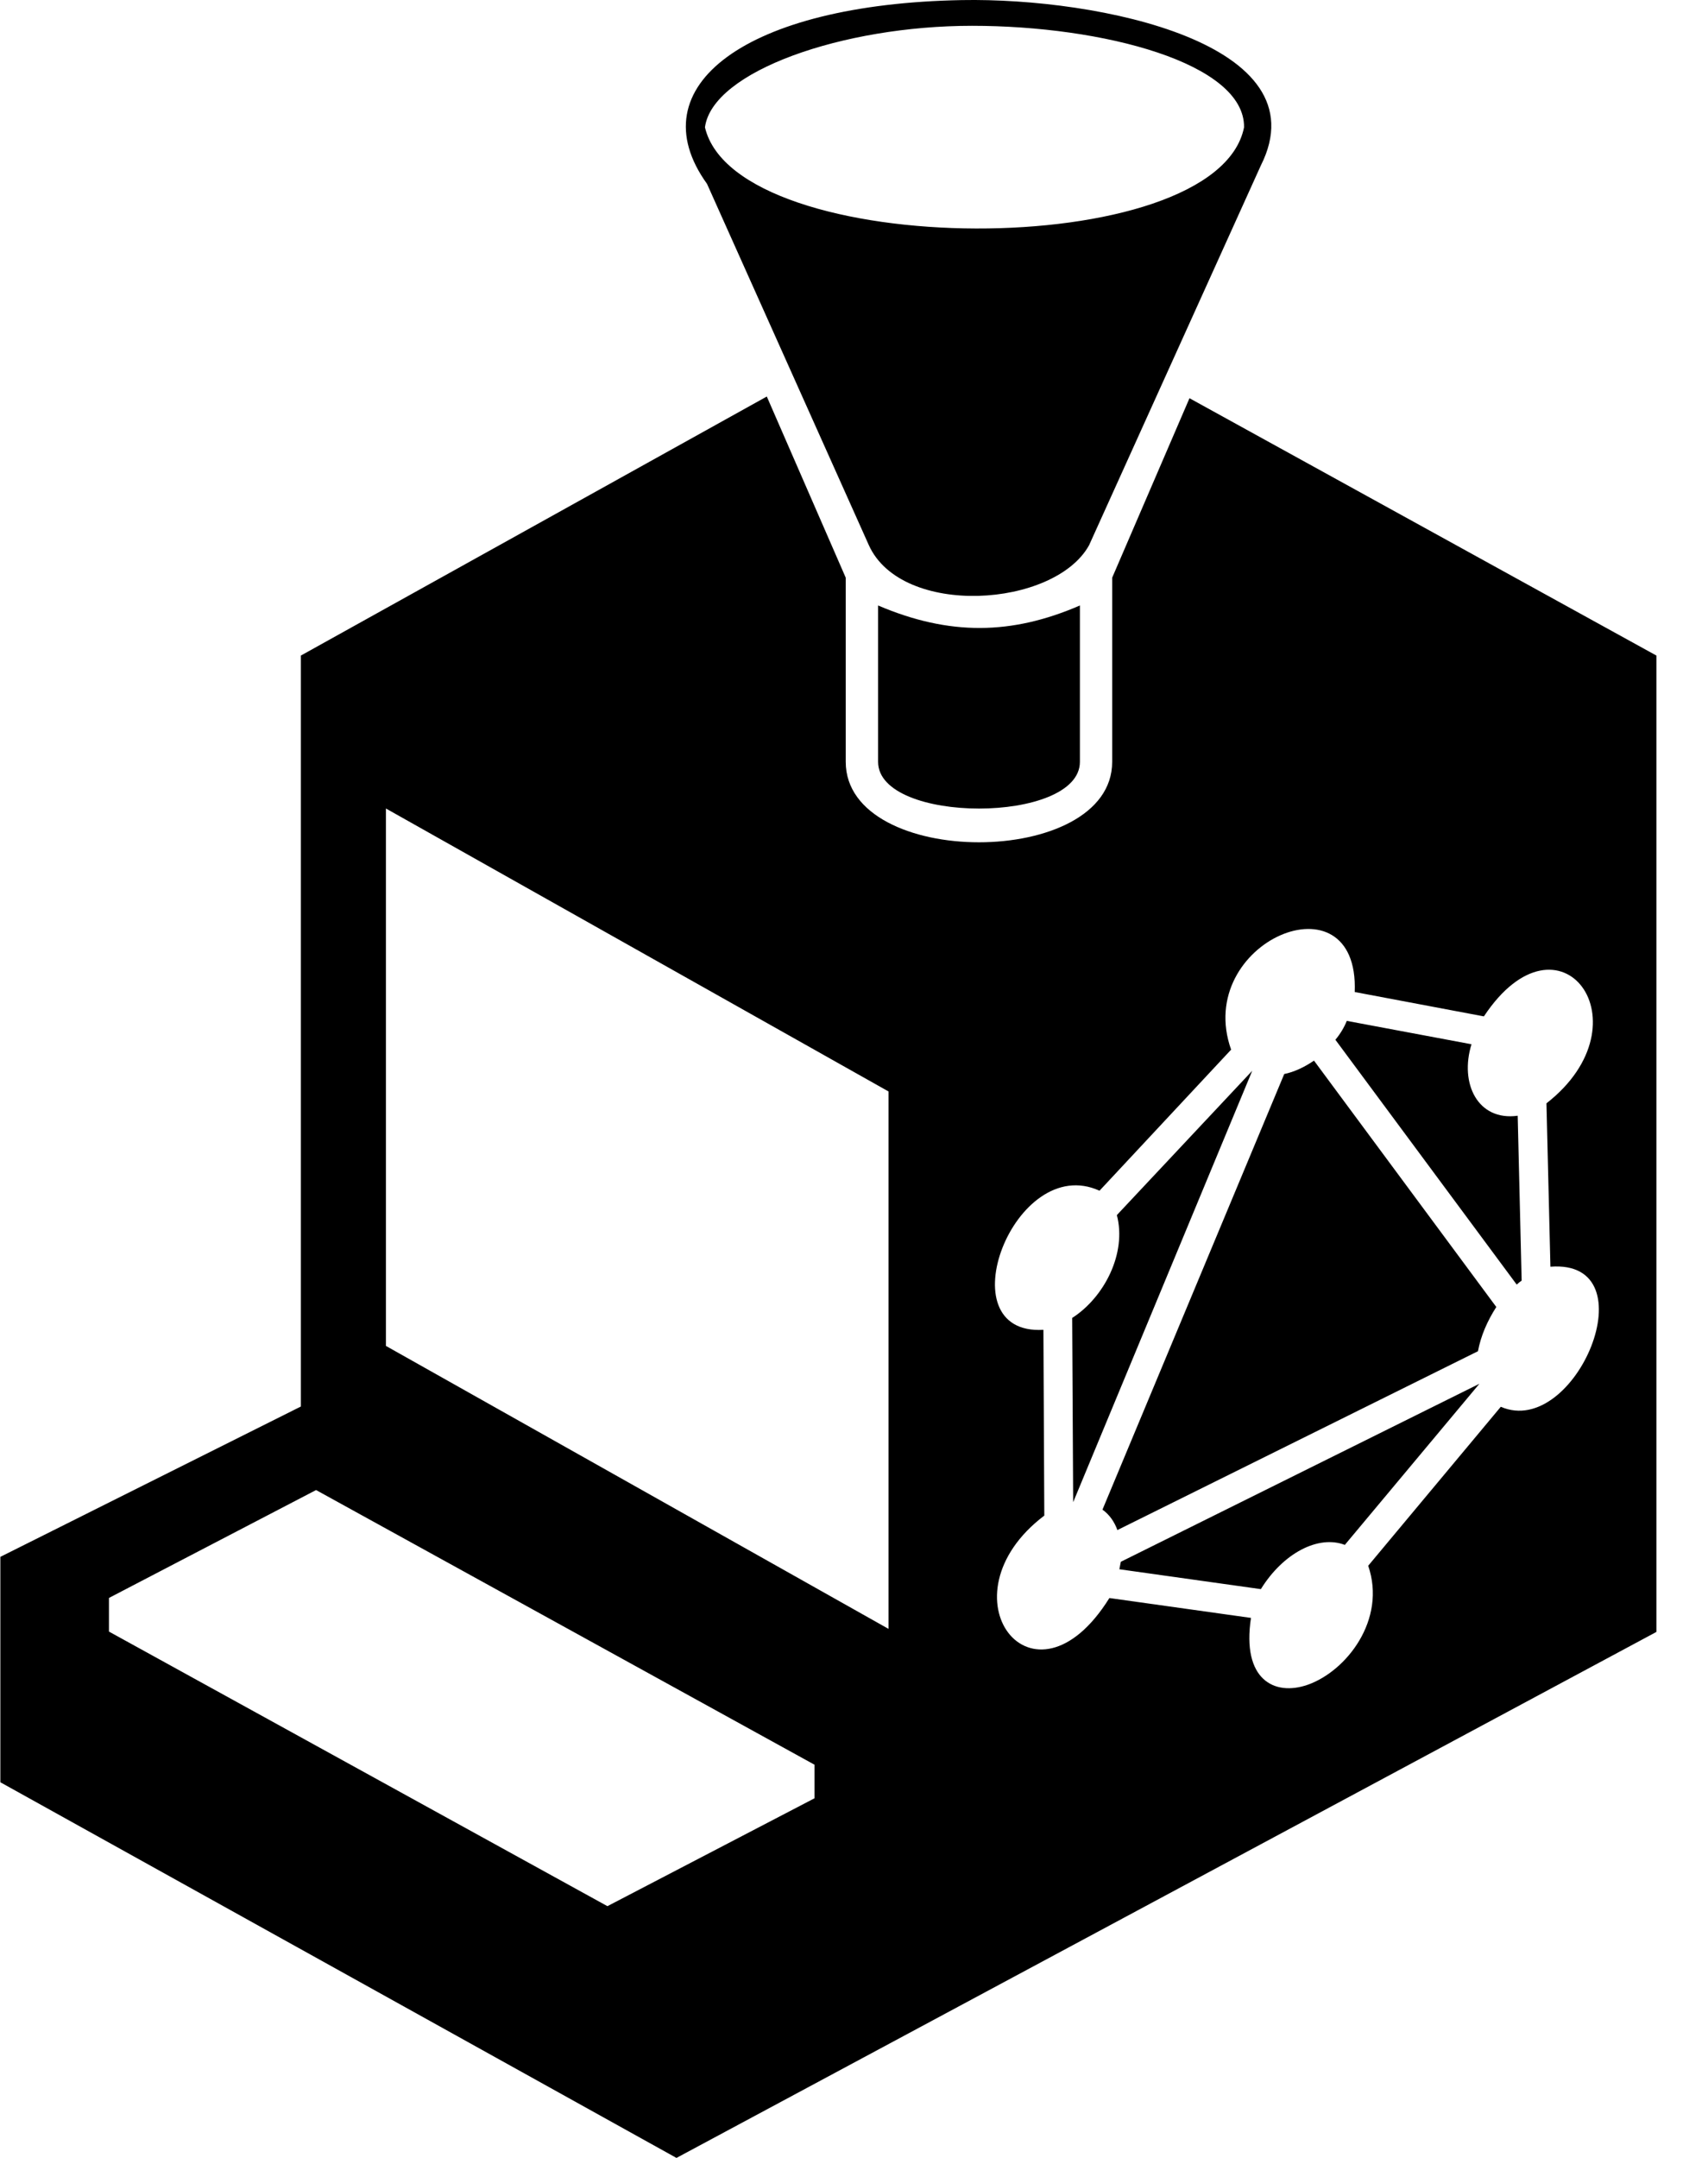 <svg width="19" height="24" viewBox="0 0 19 24" fill="none" xmlns="http://www.w3.org/2000/svg">
<g clip-path="url(#clip0_26_2)">
<path d="M9.768 8.473V6.734C10.562 7.073 11.256 7.062 12.013 6.734V8.473C12.013 9.166 9.768 9.166 9.768 8.473V8.473ZM9.408 8.473V6.425L8.53 4.41L3.347 7.291V15.643L0.004 17.315V19.822L7.525 24L18.426 18.15V7.291L13.232 4.429L12.372 6.425V8.473C12.372 9.666 9.408 9.666 9.408 8.473V8.473ZM9.665 6.063L7.865 2.045C7.084 0.96 8.299 0.045 10.699 0.001C12.23 -0.027 14.708 0.486 14.026 1.84L12.115 6.064C11.729 6.76 10.03 6.87 9.665 6.063ZM10.813 0.287C9.375 0.287 7.925 0.793 7.842 1.416C8.19 2.9 13.536 2.933 13.839 1.416C13.848 0.702 12.269 0.287 10.813 0.287V0.287ZM11.617 16.856L11.607 14.79C10.505 14.855 11.285 12.811 12.231 13.243L13.695 11.674C13.271 10.474 15.122 9.696 15.07 11.033L16.507 11.304C17.347 10.038 18.35 11.376 17.203 12.271L17.247 14.088C18.364 14.002 17.528 16.007 16.695 15.646L15.22 17.414C15.426 18.013 14.978 18.587 14.546 18.738C14.175 18.867 13.812 18.68 13.916 17.994L12.341 17.773C11.491 19.136 10.437 17.751 11.617 16.856V16.856ZM16.645 14.536L14.617 11.796C14.512 11.868 14.396 11.923 14.286 11.945L12.264 16.79C12.341 16.845 12.396 16.923 12.43 17.017L16.441 15.028C16.473 14.857 16.544 14.694 16.645 14.536V14.536ZM16.369 11.614L14.982 11.354C14.951 11.43 14.908 11.501 14.855 11.564L16.872 14.287C16.889 14.271 16.907 14.256 16.927 14.243L16.883 12.409C16.44 12.47 16.234 12.052 16.369 11.614V11.614ZM11.927 14.658L11.938 16.707L13.93 11.909L12.424 13.514C12.536 13.938 12.284 14.429 11.927 14.658L11.927 14.658ZM14.96 17.182L16.457 15.39L12.468 17.37L12.452 17.453L14.026 17.674C14.274 17.273 14.666 17.069 14.96 17.182V17.182ZM9.061 19.627V20L6.757 21.2L1.212 18.146V17.772L3.516 16.572L9.061 19.627V19.627ZM4.293 14.969V8.992L9.884 12.139V18.116L4.293 14.969Z" fill="currentColor"/>
</g>
<defs>
<clipPath id="clip0_26_2">
<rect width="18.43" height="24" fill="none"/>
</clipPath>
</defs>
</svg>
